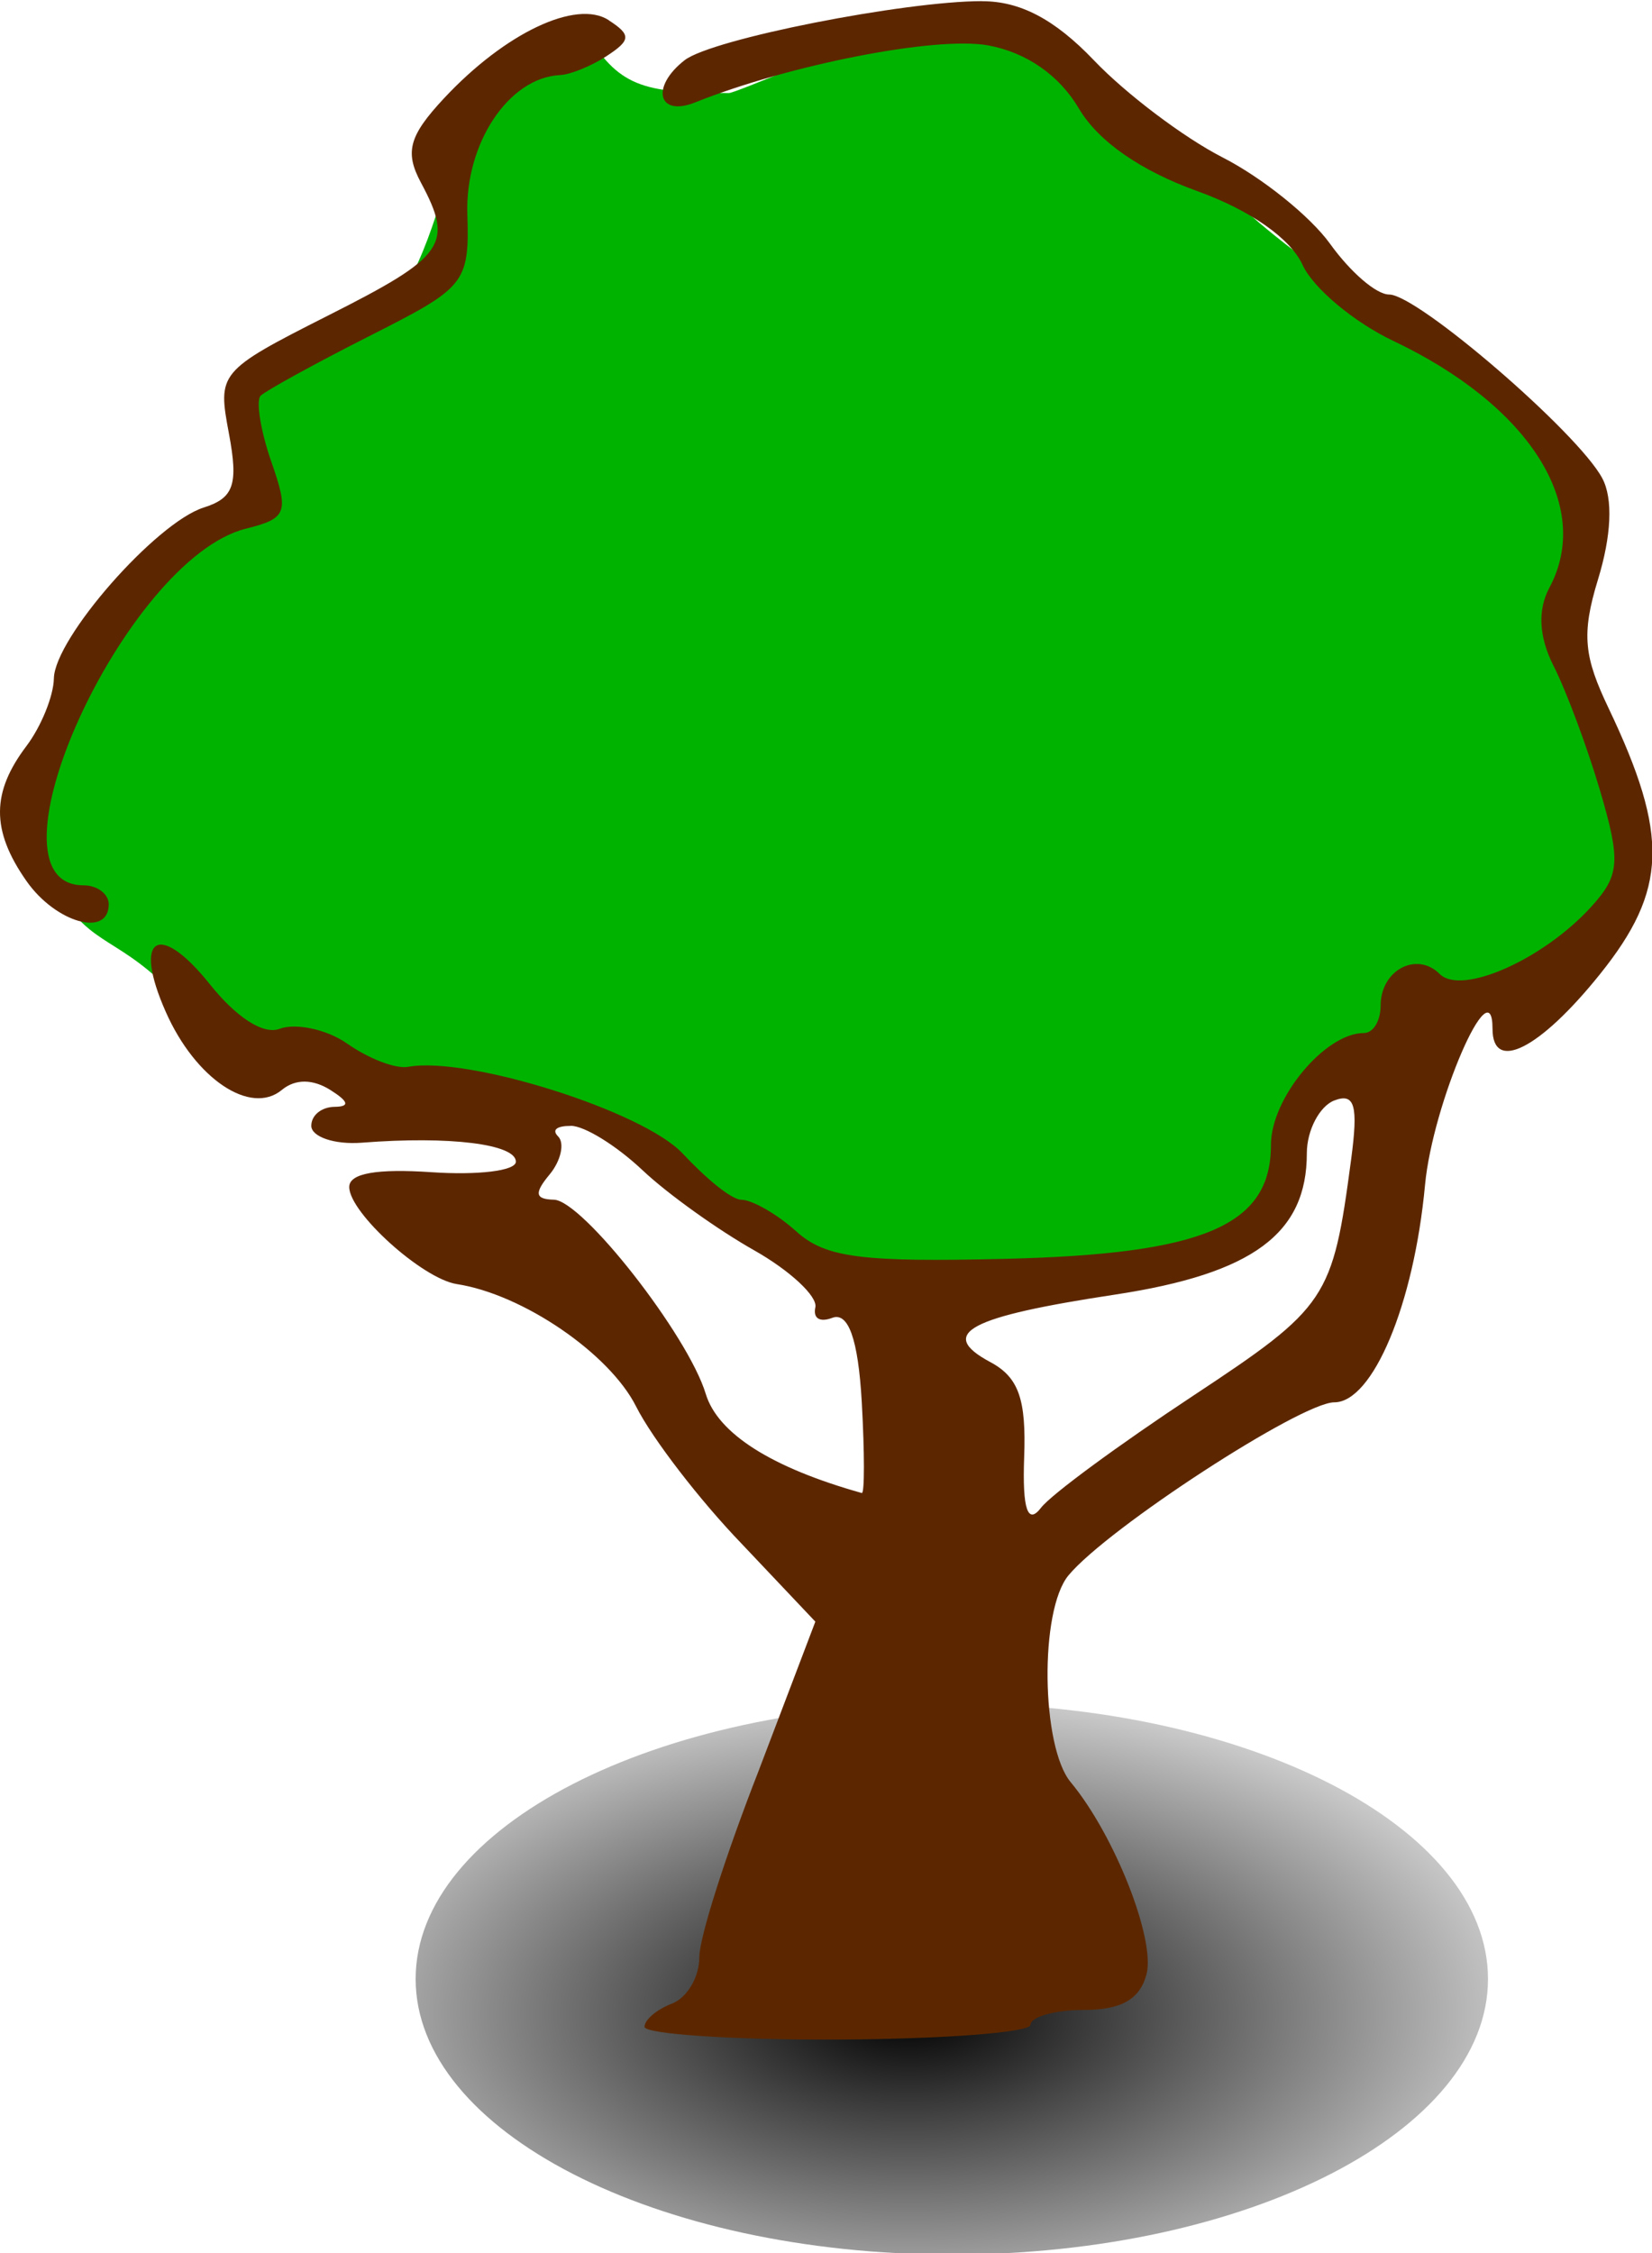 <?xml version="1.0" encoding="UTF-8" standalone="no"?>
<!-- Created with Inkscape (http://www.inkscape.org/) -->

<svg
   xmlns:dc="http://purl.org/dc/elements/1.1/"
   xmlns:cc="http://creativecommons.org/ns#"
   xmlns:rdf="http://www.w3.org/1999/02/22-rdf-syntax-ns#"
   xmlns:svg="http://www.w3.org/2000/svg"
   xmlns="http://www.w3.org/2000/svg"
   xmlns:xlink="http://www.w3.org/1999/xlink"
   xmlns:sodipodi="http://sodipodi.sourceforge.net/DTD/sodipodi-0.dtd"
   xmlns:inkscape="http://www.inkscape.org/namespaces/inkscape"
   height="82.417"
   id="svg2"
   inkscape:export-filename="/home/nicu/Desktop/rpg_color.png"
   inkscape:export-xdpi="90.000000"
   inkscape:export-ydpi="90.000000"
   inkscape:version="0.48.3.1 r9886"
   sodipodi:docname="tree.svg"
   sodipodi:version="0.32"
   width="60.456"
   version="1.1">
  <defs
     id="defs3">
    <linearGradient
       id="linearGradient2057"
       inkscape:collect="always">
      <stop
         id="stop2059"
         offset="0"
         style="stop-color:#000000;stop-opacity:1;" />
      <stop
         id="stop2061"
         offset="1"
         style="stop-color:#000000;stop-opacity:0;" />
    </linearGradient>
    <radialGradient
       cx="14.207"
       cy="222.044"
       fx="14.207"
       fy="222.044"
       gradientTransform="scale(1.395,0.717)"
       gradientUnits="userSpaceOnUse"
       id="radialGradient2063"
       inkscape:collect="always"
       r="8.252"
       xlink:href="#linearGradient2057" />
  </defs>
  <sodipodi:namedview
     bordercolor="#666666"
     borderopacity="1.0"
     id="base"
     inkscape:current-layer="layer1"
     inkscape:cx="-32.81268"
     inkscape:cy="-69.753989"
     inkscape:document-units="px"
     inkscape:pageopacity="0.0"
     inkscape:pageshadow="2"
     inkscape:window-height="875"
     inkscape:window-width="1440"
     inkscape:window-x="0"
     inkscape:window-y="25"
     inkscape:zoom="1"
     pagecolor="#ffffff"
     showgrid="false"
     inkscape:snap-global="false"
     fit-margin-top="0"
     fit-margin-left="0"
     fit-margin-right="0"
     fit-margin-bottom="0"
     inkscape:window-maximized="0" />
  <g
     id="layer1"
     inkscape:groupmode="layer"
     inkscape:label="Layer 1"
     transform="translate(-29.579,-24.666)">
    <g
       id="g1869"
       transform="matrix(2.47,0,0,2.47,19.524,-294.661)">
      <path
         d="m 28.402,158.699 c 0,2.254 -3.557,4.081 -7.944,4.081 -4.387,0 -7.944,-1.827 -7.944,-4.081 0,-2.254 3.557,-4.081 7.944,-4.081 4.387,0 7.944,1.827 7.944,4.081 z"
         id="path2055"
         sodipodi:cx="20.457939"
         sodipodi:cy="158.69876"
         sodipodi:rx="7.9437737"
         sodipodi:ry="4.0807056"
         sodipodi:type="arc"
         style="fill:url(#radialGradient2063);fill-opacity:1;fill-rule:evenodd;stroke:none"
         transform="translate(-2.285,-0.109)" />
      <path
         d="m 12.727,129.722 c 0.506,0.846 0.854,0.938 2.144,0.938 0.1,0 1.666,-0.684 2.144,-0.804 1.015,-0.254 2.119,-0.22 2.947,0.402 0.731,0.548 1.599,1.197 2.278,1.876 0.618,0.618 1.36,1.121 2.01,1.608 0.726,0.545 1.424,1.068 2.144,1.608 0.461,0.346 0.714,0.863 1.072,1.34 0.317,0.423 0,1.362 0,2.01 0,0.877 0.434,1.672 0.804,2.411 0.472,0.944 -0.408,1.858 -1.072,2.411 -0.673,0.561 -1.677,0.644 -2.411,0.938 -0.57,0.228 -1.253,1.387 -1.608,1.742 -0.756,0.756 -0.049,1.37 -1.474,1.608 -0.786,0.131 -1.533,0.387 -2.278,0.536 -0.934,0.187 -1.766,-0.207 -2.545,-0.402 -0.811,-0.203 -1.292,-0.354 -1.742,-0.804 -2.463,-1.391 -2.236,-1.794 -3.422,-1.427 -0.988,0.395 -1.524,-0.053 -2.33,-0.457 -1.043,-0.521 -2.012,-0.522 -2.822,-1.332 -0.825,-0.825 -1.226,-0.618 -1.733,-1.633 -0.305,-0.609 0.137,-1.644 0.268,-2.169 0.235,-0.939 0.493,-1.406 1.122,-2.035 0.426,-0.426 0.991,-0.974 1.415,-1.398 0.676,-0.676 -0.384,-1.713 0.804,-2.01 0.741,-0.185 1.434,-0.725 1.742,-1.34 0.459,-0.919 0.518,-1.807 1.072,-2.545 0.308,-0.41 1.081,-0.757 1.474,-1.072 z"
         id="path1294"
         sodipodi:nodetypes="cccccccccccccccccccccccccccc"
         style="fill:#00b300;fill-opacity:1;fill-rule:evenodd;stroke:none"
         inkscape:connector-curvature="0" />
      <path
         d="m 18.62,129.299 c -1.143,0 -4.001,0.559 -4.406,0.875 -0.509,0.397 -0.393,0.845 0.156,0.625 1.383,-0.554 3.57,-0.987 4.344,-0.844 0.568,0.106 1.051,0.441 1.344,0.938 0.29,0.49 0.923,0.921 1.75,1.219 0.796,0.286 1.387,0.709 1.562,1.094 0.157,0.344 0.766,0.851 1.344,1.125 2.013,0.955 2.964,2.44 2.312,3.656 -0.171,0.32 -0.161,0.717 0.062,1.156 0.185,0.363 0.495,1.191 0.688,1.844 0.31,1.05 0.293,1.257 -0.125,1.719 -0.71,0.784 -1.926,1.324 -2.25,1 -0.338,-0.338 -0.875,-0.06 -0.875,0.469 10e-6,0.216 -0.102,0.406 -0.25,0.406 -0.57,0 -1.375,0.961 -1.375,1.656 10e-6,1.193 -0.983,1.617 -3.938,1.688 -2.117,0.05 -2.66,-0.014 -3.094,-0.406 -0.289,-0.262 -0.663,-0.469 -0.812,-0.469 -0.15,0 -0.528,-0.318 -0.875,-0.688 -0.588,-0.626 -3.178,-1.442 -4.062,-1.281 -0.19,0.035 -0.591,-0.123 -0.906,-0.344 -0.316,-0.221 -0.777,-0.304 -1,-0.219 -0.245,0.094 -0.649,-0.178 -1.031,-0.656 -0.762,-0.953 -1.149,-0.706 -0.656,0.406 0.441,0.997 1.259,1.537 1.719,1.156 0.206,-0.171 0.468,-0.158 0.719,0 0.272,0.172 0.294,0.247 0.062,0.25 -0.188,0.002 -0.344,0.121 -0.344,0.281 1e-5,0.16 0.337,0.282 0.75,0.25 1.301,-0.102 2.281,0.021 2.281,0.281 10e-6,0.138 -0.574,0.202 -1.25,0.156 -0.799,-0.054 -1.219,0.013 -1.219,0.219 1e-5,0.381 1.084,1.359 1.594,1.438 0.978,0.15 2.262,1.029 2.656,1.812 0.242,0.481 0.952,1.398 1.562,2.031 l 1.094,1.156 -0.844,2.219 c -0.476,1.217 -0.875,2.454 -0.875,2.75 10e-6,0.296 -0.181,0.601 -0.406,0.688 -0.225,0.086 -0.406,0.239 -0.406,0.344 10e-6,0.105 1.298,0.196 2.875,0.188 1.577,-0.008 2.844,-0.106 2.844,-0.219 2.3e-4,-0.113 0.348,-0.219 0.781,-0.219 0.555,0 0.838,-0.15 0.938,-0.531 0.133,-0.509 -0.466,-2.05 -1.125,-2.844 -0.436,-0.526 -0.464,-2.541 -0.031,-3.062 0.581,-0.7 3.447,-2.562 3.938,-2.562 0.568,0 1.179,-1.443 1.344,-3.219 0.112,-1.203 1,-3.256 1,-2.312 10e-6,0.652 0.698,0.304 1.594,-0.812 0.996,-1.242 1.025,-2.05 0.125,-3.938 -0.359,-0.754 -0.408,-1.086 -0.156,-1.906 0.197,-0.643 0.226,-1.195 0.062,-1.5 -0.361,-0.675 -2.734,-2.719 -3.156,-2.719 -0.194,0 -0.578,-0.337 -0.875,-0.75 -0.297,-0.413 -1.016,-0.986 -1.594,-1.281 -0.577,-0.295 -1.435,-0.944 -1.906,-1.438 -0.59,-0.618 -1.102,-0.875 -1.656,-0.875 z m -5.531,0.281 c -0.48,-0.309 -1.532,0.187 -2.438,1.156 -0.521,0.558 -0.586,0.798 -0.344,1.25 0.49,0.915 0.361,1.093 -1.375,1.969 -1.631,0.824 -1.637,0.852 -1.469,1.75 0.142,0.759 0.07,0.953 -0.375,1.094 -0.706,0.224 -2.208,1.933 -2.219,2.531 -0.005,0.258 -0.186,0.708 -0.406,1 -0.514,0.68 -0.532,1.241 0,2 0.432,0.617 1.219,0.842 1.219,0.344 10e-6,-0.15 -0.167,-0.281 -0.375,-0.281 -1.584,0 0.618,-4.833 2.406,-5.281 0.614,-0.154 0.641,-0.236 0.375,-1 -0.159,-0.458 -0.226,-0.899 -0.156,-0.969 0.069,-0.069 0.782,-0.464 1.594,-0.875 1.425,-0.722 1.503,-0.775 1.469,-1.812 -0.035,-1.042 0.607,-2.025 1.375,-2.062 0.15,-0.007 0.462,-0.133 0.688,-0.281 0.355,-0.233 0.372,-0.312 0.031,-0.531 z m 10.75,16 c 0.308,-0.118 0.356,0.079 0.25,0.875 -0.275,2.065 -0.347,2.181 -2.344,3.5 -1.089,0.719 -2.1,1.46 -2.25,1.656 -0.194,0.254 -0.279,0.035 -0.25,-0.75 0.031,-0.85 -0.078,-1.18 -0.5,-1.406 -0.802,-0.429 -0.306,-0.674 1.844,-1 2.056,-0.312 2.844,-0.911 2.844,-2.094 10e-6,-0.343 0.192,-0.699 0.406,-0.781 z m -11.312,0.375 c 0.205,0 0.679,0.295 1.062,0.656 0.384,0.362 1.13,0.891 1.656,1.188 0.526,0.297 0.942,0.682 0.906,0.844 -0.036,0.162 0.064,0.227 0.25,0.156 0.235,-0.089 0.384,0.299 0.438,1.25 0.042,0.752 0.042,1.356 0,1.344 -1.335,-0.374 -2.134,-0.88 -2.312,-1.469 -0.263,-0.868 -1.826,-2.865 -2.25,-2.875 -0.282,-0.006 -0.292,-0.099 -0.062,-0.375 0.167,-0.202 0.224,-0.464 0.125,-0.562 -0.099,-0.099 -0.017,-0.156 0.188,-0.156 z"
         id="path1679"
         style="fill:#5c2700;fill-opacity:1"
         inkscape:connector-curvature="0" />
    </g>
  </g>
</svg>

